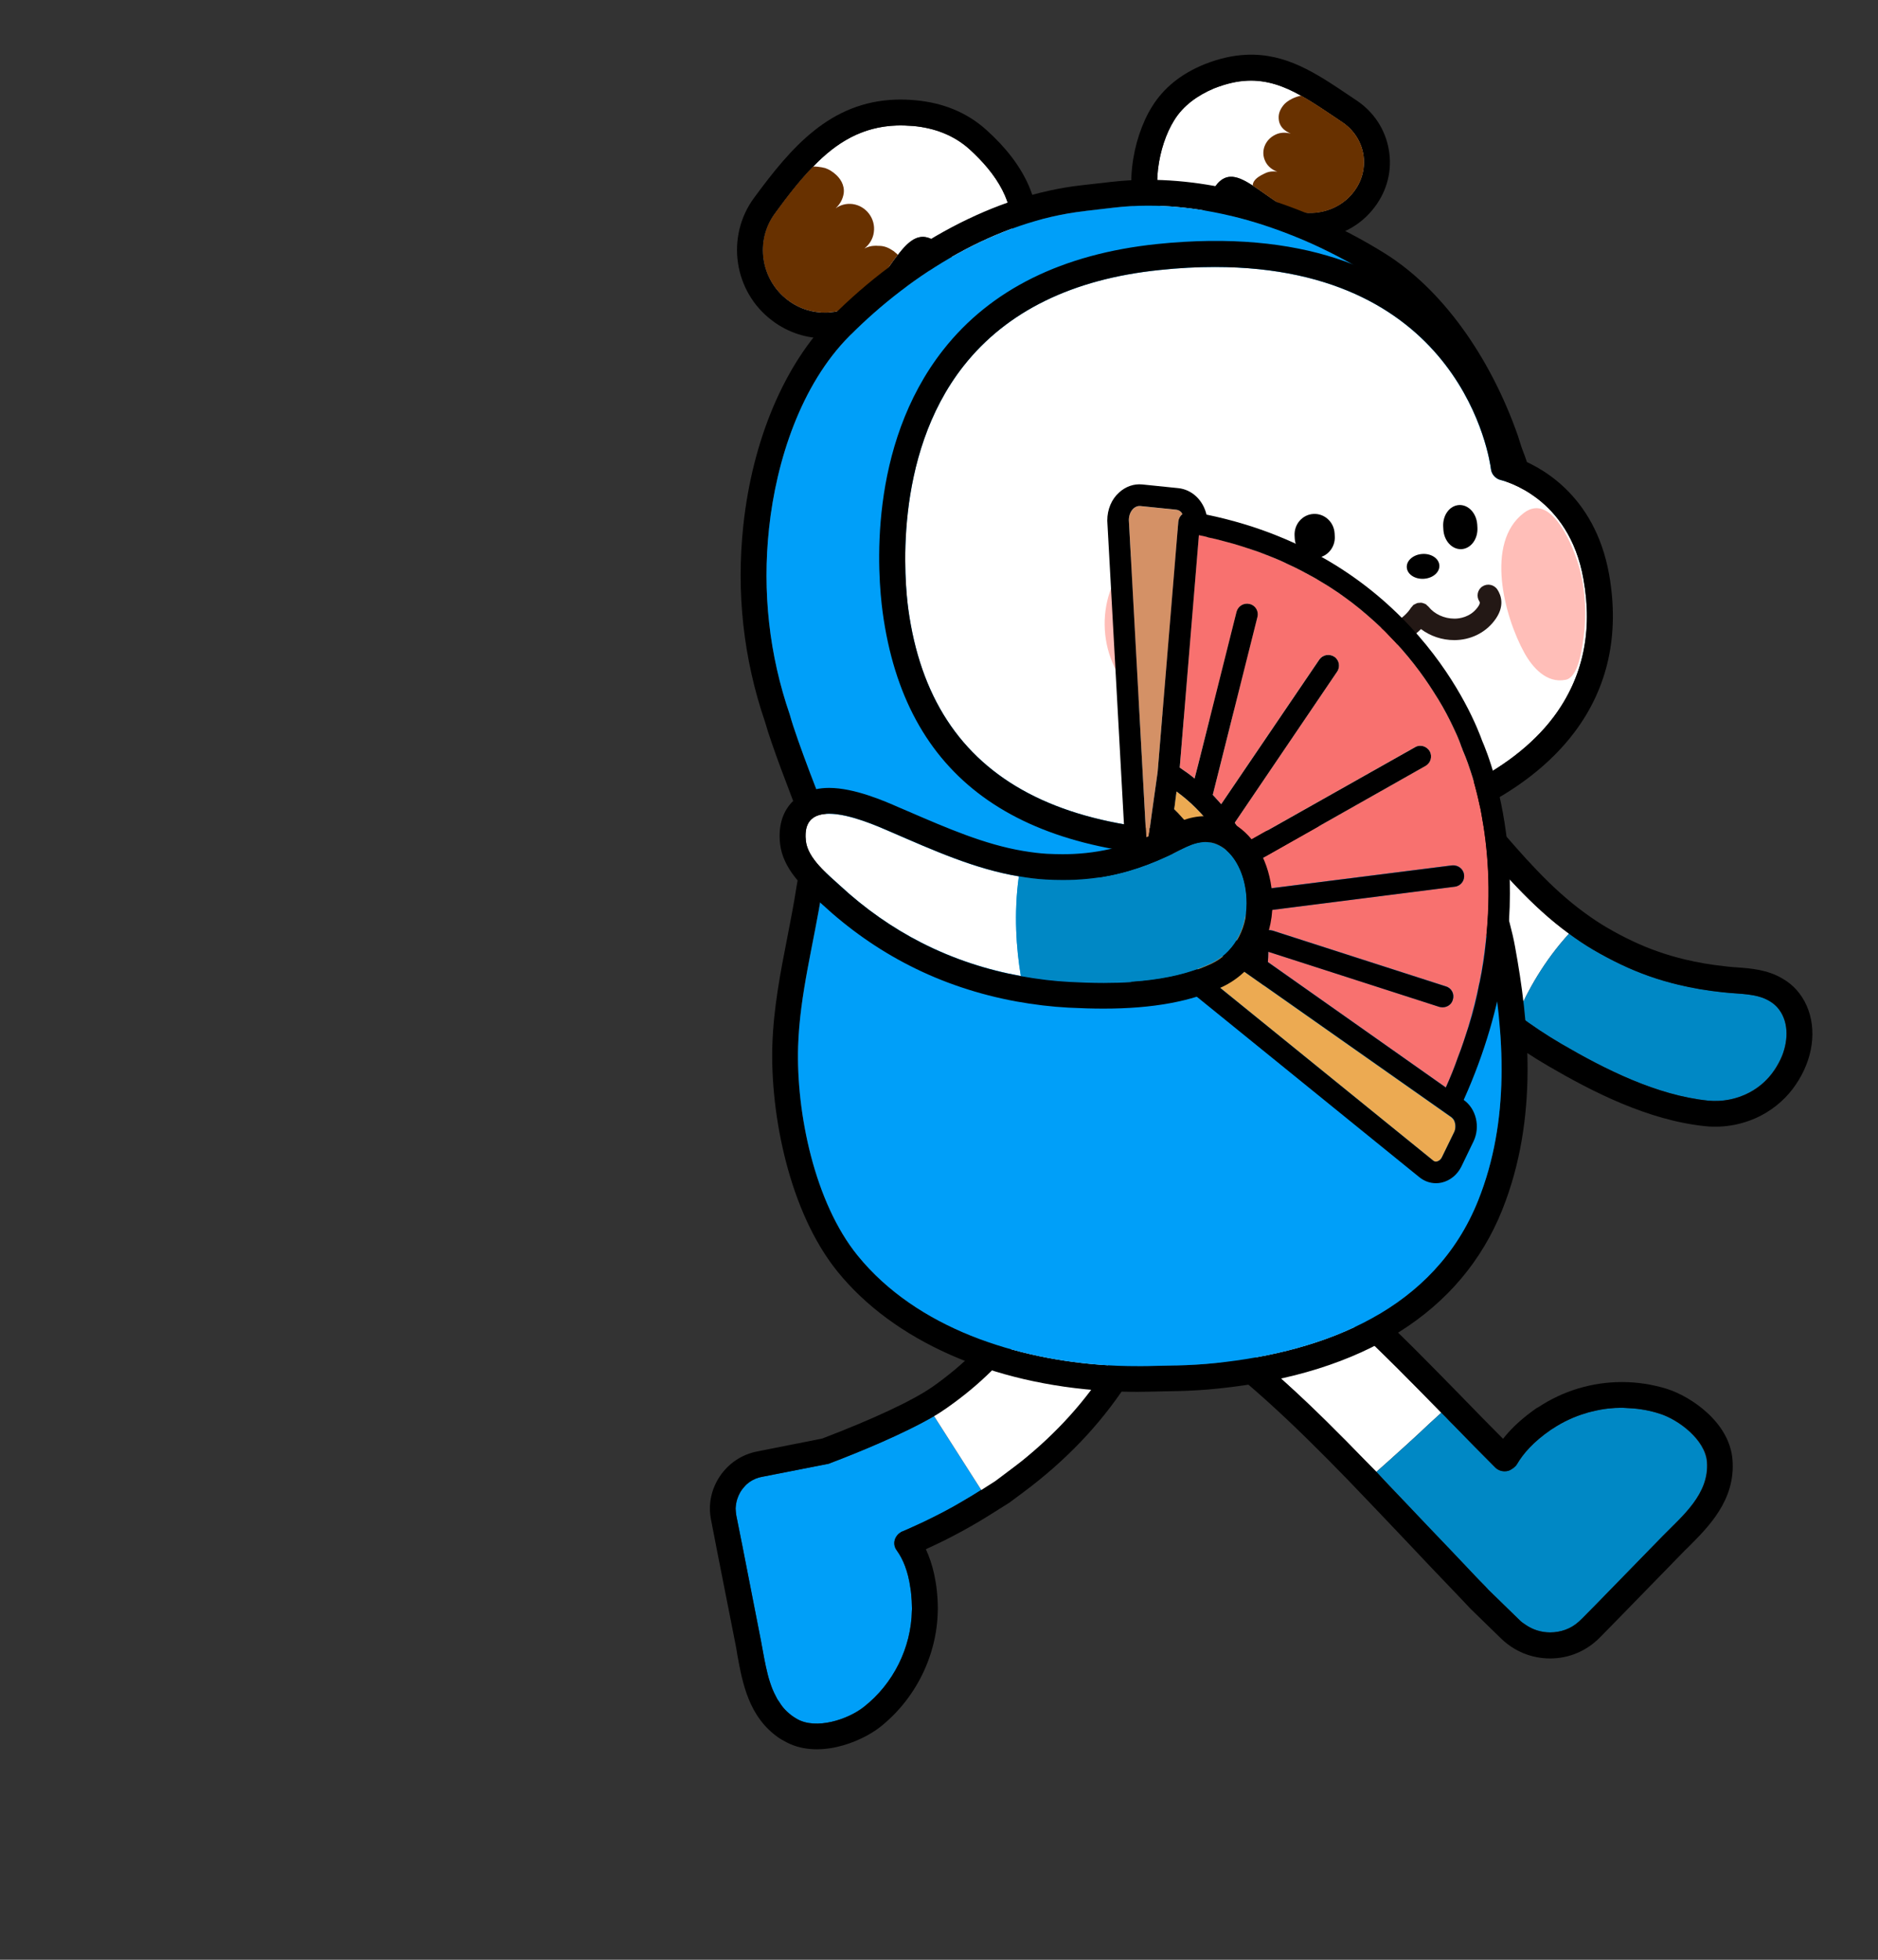 <?xml version="1.0" encoding="utf-8"?>
<!-- Generator: Adobe Illustrator 24.1.1, SVG Export Plug-In . SVG Version: 6.00 Build 0)  -->
<svg version="1.1" id="Layer_1" xmlns="http://www.w3.org/2000/svg" xmlns:xlink="http://www.w3.org/1999/xlink" x="0px" y="0px"
	 viewBox="0 0 230 240" style="enable-background:new 0 0 230 240;" xml:space="preserve">
<rect x="0" y="0" width="230" height="240" fill="#333333" stroke="none"/>
<g>
	<path style="fill:#FFFFFF;" d="M192.16,114.34c-4.71-3.44-8.33-7.77-12.27-12.35c-1.74-2.02-7.94-9.5-10.57-4.32
		c-0.95,1.88,0.41,4.69,1.07,6.47c1.44,3.86,3.44,7.45,5.88,10.68c2.73,3.62,5.99,6.75,9.57,9.43
		C187.07,121.36,189.1,117.69,192.16,114.34z"/>
	<path style="fill:#0088C5;" d="M211.2,121.53c-0.07-0.01-0.15-0.02-0.22-0.02c-1.93-0.2-3.71-0.51-5.42-0.92
		c-2.44-0.58-4.72-1.38-7.02-2.47c-1.13-0.54-2.27-1.14-3.43-1.82c-1.04-0.61-2.01-1.27-2.95-1.96c-3.07,3.35-5.1,7.02-6.32,9.92
		c1.73,1.3,3.53,2.5,5.4,3.59c5.32,3.1,11.65,6.29,17.93,6.93c3.05,0.31,6.29-0.99,8.13-3.74c0.38-0.57,0.7-1.17,0.93-1.72
		c0.82-2.03,0.83-4.41-0.61-6c-0.29-0.31-0.61-0.55-0.95-0.75C215.1,121.63,213.02,121.74,211.2,121.53z"/>
	<path d="M170.69,96.16c2.99-1.59,7.72,4.11,9.21,5.84c3.94,4.58,7.56,8.91,12.27,12.35c0.94,0.69,1.91,1.35,2.95,1.96
		c1.16,0.68,2.3,1.28,3.43,1.82c2.3,1.09,4.58,1.89,7.02,2.47c1.71,0.41,3.49,0.72,5.42,0.92c0.07,0.01,0.15,0.02,0.22,0.02
		c1.83,0.21,3.9,0.1,5.48,1.04c0.34,0.2,0.66,0.44,0.95,0.75c1.44,1.59,1.42,3.97,0.61,6c-0.23,0.56-0.54,1.15-0.93,1.72
		c-0.8,1.19-1.85,2.11-3.04,2.74c-1.56,0.83-3.35,1.17-5.08,1c-6.27-0.64-12.6-3.82-17.93-6.93c-1.87-1.09-3.67-2.29-5.4-3.59
		c-3.58-2.69-6.84-5.82-9.57-9.43c-2.44-3.23-4.44-6.82-5.88-10.68c-0.66-1.77-2.02-4.59-1.07-6.47
		C169.71,96.92,170.17,96.43,170.69,96.16 M169.2,93.37c-1.12,0.6-2.03,1.57-2.69,2.88c-1.47,2.9-0.18,6.17,0.67,8.33l0.26,0.67
		c1.53,4.1,3.66,7.96,6.32,11.48c2.79,3.69,6.22,7.07,10.2,10.06c1.85,1.39,3.77,2.67,5.71,3.79c5.22,3.04,12.11,6.62,19.2,7.34
		c2.36,0.24,4.8-0.24,6.89-1.35c1.69-0.9,3.14-2.2,4.19-3.77c0.5-0.74,0.92-1.53,1.23-2.3c1.38-3.41,0.92-6.97-1.19-9.31
		c-0.46-0.51-1.01-0.95-1.67-1.34c-1.86-1.11-3.92-1.26-5.58-1.38c-0.4-0.03-0.79-0.05-1.17-0.1l-0.24-0.03
		c-1.74-0.18-3.38-0.46-5.01-0.85c-2.21-0.53-4.31-1.26-6.4-2.25c-1.04-0.49-2.08-1.04-3.19-1.69c-0.82-0.48-1.67-1.04-2.68-1.78
		c-4.16-3.03-7.52-6.95-11.09-11.1l-0.65-0.75l-0.15-0.18C179.8,97.03,174.33,90.64,169.2,93.37L169.2,93.37z"/>
</g>
<g>
	<path style="fill:#FFFFFF;" d="M123.82,29.48c-0.24,1.59-2.77,3.07-4.69,3.27l-0.26,0.01c-2.03,0.07-2.03-1.54-4.08-3.05
		c-0.68-0.5-1.29-0.72-1.84-0.7c-1.98,0.07-3.46,2.99-5.88,6.24c-1.44,1.92-3.59,2.97-5.8,3.04c-1.66,0.06-3.36-0.44-4.8-1.53
		c-3.33-2.52-4.04-7.27-1.57-10.63c4.36-5.95,8.32-10.54,14.93-10.76c0.66-0.02,1.32,0.01,2.01,0.06c2.54,0.23,4.94,1.1,6.87,2.83
		C121.99,21.24,124.51,24.89,123.82,29.48z"/>
	<path style="fill:#683100;" d="M109.96,31.21c-0.89,1.11-1.79,2.54-2.9,4.03c-1.44,1.92-3.59,2.97-5.8,3.04
		c-1.66,0.06-3.36-0.44-4.8-1.53c-3.33-2.52-4.04-7.27-1.57-10.63c1.54-2.13,3.05-4.06,4.66-5.72l0.03,0
		c0.16-0.01,0.29-0.01,0.45,0.01c0.03,0,0.05,0,0.05,0c0.4,0.04,0.74,0.11,1.01,0.18c0.11,0.05,0.21,0.1,0.29,0.12
		c0.19,0.1,0.35,0.17,0.51,0.3c0.08,0.05,0.14,0.1,0.22,0.15c0.03,0,0.03,0.03,0.03,0.03c0.79,0.61,1.32,1.49,1.19,2.49
		c-0.11,0.74-0.48,1.36-0.99,1.83c0.59-0.42,1.32-0.62,2.09-0.52c1.64,0.23,2.83,1.78,2.59,3.45c-0.1,0.82-0.56,1.52-1.15,1.99
		c0.39-0.2,0.81-0.32,1.25-0.33l0.05,0c0.11,0,0.26-0.01,0.37,0.01c0.76-0.03,1.35,0.27,1.79,0.57c0.11,0.05,0.19,0.13,0.24,0.18
		C109.77,31.01,109.9,31.13,109.96,31.21z"/>
	<path d="M120.81,15.92c-2.34-2.11-5.25-3.33-8.69-3.64c-0.82-0.08-1.61-0.1-2.4-0.08c-8.09,0.27-12.83,5.86-17.37,12.03
		c-3.5,4.76-2.49,11.5,2.22,15.03c1.95,1.49,4.35,2.25,6.8,2.17c3.27-0.11,6.27-1.69,8.21-4.31c0.58-0.76,1.11-1.51,1.59-2.22
		c0.6-0.86,1.38-1.97,1.92-2.54c0.38,0.33,0.65,0.64,0.96,1.02c0.8,0.98,2.12,2.62,4.94,2.52c0.13,0,0.29-0.01,0.45-0.04
		c2.73-0.25,6.99-2.32,7.53-5.95C127.7,24.97,125.62,20.24,120.81,15.92z M123.82,29.48c-0.24,1.59-2.77,3.07-4.69,3.27l-0.26,0.01
		c-2.03,0.07-2.03-1.54-4.08-3.05c-0.68-0.5-1.29-0.72-1.84-0.7c-1.08,0.04-2,0.91-2.98,2.21c-0.89,1.11-1.79,2.54-2.9,4.03
		c-1.44,1.92-3.59,2.97-5.8,3.04c-1.66,0.06-3.36-0.44-4.8-1.53c-3.33-2.52-4.04-7.27-1.57-10.63c1.54-2.13,3.05-4.06,4.66-5.72
		l0.03,0c2.85-2.97,6.01-4.9,10.25-5.04c0.66-0.02,1.32,0.01,2.01,0.06c2.54,0.23,4.94,1.1,6.87,2.83
		C121.99,21.24,124.51,24.89,123.82,29.48z"/>
</g>
<g>
	<path style="fill:#FFFFFF;" d="M164.35,14.92c-4.29-2.88-7.51-5.22-11.56-5.05c-1.26,0.05-2.6,0.35-4.1,0.94
		c-2.02,0.85-3.79,2.11-4.9,3.93c-1.95,3.12-2.9,8.67-1.15,12c0.26,0.46,0.61,0.58,1.05,0.56c0.68-0.03,1.56-0.44,2.56-0.64
		c1.93-0.43,1.3-2.19,2.66-3.94c0.55-0.74,1.14-1.05,1.77-1.08c1.55-0.07,3.45,1.65,6.03,3.33c1.22,0.82,2.64,1.15,4.03,1.09
		c1.95-0.08,3.86-0.98,5.09-2.62C167.92,20.68,167.26,16.85,164.35,14.92z"/>
	<path d="M170.09,18.34c-0.42-2.46-1.83-4.64-3.98-6.06l-0.33-0.22l-0.52-0.35c-4.16-2.8-7.77-5.21-12.62-5
		c-1.66,0.07-3.36,0.46-5.15,1.17c-2.83,1.15-5,2.9-6.4,5.18c-2.47,3.96-3.61,10.71-1.25,15.15c0.78,1.5,2.26,2.33,3.98,2.26
		c0.79-0.03,1.55-0.25,2.2-0.46c0.29-0.09,0.57-0.18,0.91-0.25c2.95-0.63,3.67-2.95,4.02-4.05c0.09-0.27,0.17-0.46,0.24-0.64
		c0.54,0.32,1.3,0.87,1.9,1.29c0.16,0.1,0.33,0.22,0.49,0.32c0.44,0.32,0.92,0.65,1.41,0.97c1.71,1.14,3.77,1.69,5.87,1.6
		c3-0.13,5.74-1.54,7.49-3.88C169.91,23.31,170.52,20.83,170.09,18.34z M165.83,23.46c-1.22,1.64-3.14,2.54-5.09,2.62
		c-1.4,0.06-2.81-0.28-4.03-1.09c-1.25-0.82-2.34-1.64-3.29-2.26c-1.03-0.67-1.92-1.11-2.74-1.07c-0.63,0.03-1.23,0.34-1.77,1.08
		c-1.35,1.75-0.72,3.51-2.66,3.94c-0.99,0.2-1.87,0.61-2.56,0.64c-0.45,0.02-0.8-0.1-1.05-0.56c-1.75-3.33-0.8-8.88,1.15-12
		c1.11-1.82,2.88-3.08,4.9-3.93c1.51-0.59,2.84-0.89,4.1-0.94c2.34-0.1,4.41,0.63,6.54,1.83c1.57,0.86,3.2,2,5.02,3.22
		C167.26,16.85,167.92,20.68,165.83,23.46z"/>
	<path style="fill:#683100;" d="M165.83,23.46c-1.22,1.64-3.14,2.54-5.09,2.62c-1.4,0.06-2.81-0.28-4.03-1.09
		c-1.25-0.82-2.34-1.64-3.29-2.26c0.02-0.74,0.79-1.17,1.54-1.52c0.47-0.23,0.99-0.25,1.47-0.19c-0.62-0.21-1.16-0.64-1.45-1.23
		c-0.63-1.24-0.06-2.69,1.23-3.3c0.59-0.29,1.25-0.29,1.87-0.13c-0.56-0.24-1.08-0.59-1.32-1.16c-0.12-0.26-0.15-0.52-0.16-0.76
		c-0.02-0.53,0.17-1.01,0.52-1.47c0,0,0.54-0.87,2.22-1.26c1.57,0.86,3.2,2,5.02,3.22C167.26,16.85,167.92,20.68,165.83,23.46z"/>
</g>
<g>
	<path style="fill-rule:evenodd;clip-rule:evenodd;fill:#009FF8;" d="M105.79,209.04c-1.95,1.54-5.85,2.82-8.18,1.47
		c-0.15-0.1-0.3-0.17-0.45-0.28c-0.37-0.25-0.71-0.55-1.01-0.86c-0.26-0.27-0.48-0.56-0.67-0.88c-0.15-0.2-0.31-0.44-0.44-0.72
		c-0.31-0.57-0.55-1.15-0.75-1.79c-0.21-0.62-0.35-1.26-0.5-1.92c-0.24-1.09-0.41-2.2-0.61-3.2l-2.26-11.54l-0.75-3.75
		c-0.05-0.29-0.06-0.56-0.08-0.82c0.02-0.4,0.08-0.81,0.2-1.17c0.2-0.57,0.48-1.07,0.89-1.53c0.36-0.43,0.83-0.74,1.37-0.97
		c0.23-0.1,0.5-0.17,0.76-0.22l8.21-1.61c0.01-0.02,0.04-0.01,0.05-0.03c3.63-1.37,9.13-3.64,12.82-5.79l0.05,0.07l5.73,8.97
		c-0.75,0.48-1.51,0.94-2.27,1.38c-1.52,0.91-3.11,1.73-4.78,2.53c-0.84,0.38-1.69,0.79-2.55,1.15c-0.16,0.05-0.28,0.13-0.41,0.23
		c-0.65,0.48-0.86,1.39-0.35,2.09c0.03,0.05,0.05,0.07,0.08,0.12c0.67,0.94,1.32,2.41,1.61,4.53c0.04,0.22,0.07,0.46,0.09,0.7
		c0.06,0.56,0.09,1.12,0.1,1.76c0.01,0.04-0.01,0.25-0.01,0.25C111.6,201.81,109.4,206.21,105.79,209.04z"/>
	<path d="M114.86,197.07c-0.02-3.28-0.68-5.65-1.47-7.35c3.01-1.35,5.85-2.92,8.48-4.6l1.75-1.1c0.07-0.05,0.13-0.1,0.2-0.15
		l1.52-1.13c10.25-7.63,16.76-17.51,19.3-29.33c0.63-2.96-0.29-5.9-2.43-7.85c-0.27-0.25-0.56-0.48-0.85-0.68
		c-2.28-1.57-5.2-1.98-7.84-1.11c-2.92,0.94-5.06,3.3-5.7,6.38c-1.69,7.89-6.28,14.52-13.61,19.68c-2.4,1.67-7.18,3.92-13.52,6.34
		l-7.97,1.58c-1.88,0.37-3.5,1.46-4.56,3.04c-1.07,1.6-1.46,3.51-1.07,5.37l0.73,3.77l2.28,11.55c0.07,0.4,0.15,0.81,0.21,1.23
		c0.62,3.37,1.38,7.57,5.07,10.11c0.22,0.15,0.45,0.28,0.68,0.4c3.99,2.3,9.28,0.18,11.7-1.7c4.33-3.41,6.99-8.72,7.09-14.25
		L114.86,197.07z M105.79,209.04c-1.95,1.54-5.85,2.82-8.18,1.47c-0.15-0.1-0.3-0.17-0.45-0.28c-0.37-0.25-0.71-0.55-1.01-0.86
		c-0.26-0.27-0.48-0.56-0.67-0.88c-0.15-0.2-0.31-0.44-0.44-0.72c-0.31-0.57-0.55-1.15-0.75-1.79c-0.21-0.62-0.35-1.26-0.5-1.92
		c-0.24-1.09-0.41-2.2-0.61-3.2l-2.26-11.54l-0.75-3.75c-0.05-0.29-0.06-0.56-0.08-0.82c0.02-0.4,0.08-0.81,0.2-1.17
		c0.18-0.58,0.46-1.09,0.89-1.53c0.36-0.43,0.83-0.74,1.37-0.97c0.23-0.1,0.5-0.17,0.76-0.22l8.21-1.61
		c0.01-0.02,0.04-0.01,0.05-0.03c3.63-1.37,9.13-3.64,12.82-5.79c0.58-0.33,1.12-0.7,1.61-1.04c4.01-2.81,7.26-6.04,9.76-9.66
		c2.48-3.6,4.19-7.58,5.11-11.93c0.42-1.95,1.74-3.41,3.6-4.02c1.72-0.54,3.64-0.27,5.08,0.71c0.17,0.12,0.35,0.28,0.51,0.42
		c1.34,1.21,1.86,2.97,1.48,4.82c-2.24,10.46-7.78,19.25-16.45,26.21c-0.55,0.42-1.09,0.85-1.68,1.28l-1.13,0.85l-0.4,0.3
		l-1.71,1.09c-0.75,0.48-1.51,0.94-2.27,1.38c-1.52,0.91-3.11,1.73-4.78,2.53c-0.84,0.38-1.69,0.79-2.55,1.15
		c-0.16,0.05-0.28,0.13-0.41,0.23c-0.65,0.48-0.86,1.39-0.35,2.09c0.03,0.05,0.05,0.07,0.08,0.12c0.67,0.94,1.32,2.41,1.61,4.53
		c0.04,0.22,0.07,0.46,0.09,0.7c0.06,0.56,0.09,1.12,0.1,1.76c0.01,0.04-0.01,0.25-0.01,0.25
		C111.6,201.81,109.4,206.21,105.79,209.04z"/>
	<path style="fill:#FFFFFF;" d="M125.1,178.95c-0.55,0.42-1.09,0.85-1.68,1.28l-1.13,0.85l-0.4,0.3l-1.71,1.09l-5.73-8.97
		l-0.05-0.07c0.58-0.33,1.12-0.7,1.61-1.04c4.01-2.81,7.26-6.04,9.76-9.66c2.48-3.6,4.19-7.58,5.11-11.93
		c0.42-1.95,1.74-3.41,3.6-4.02c1.72-0.54,3.64-0.27,5.08,0.71c0.17,0.12,0.35,0.28,0.51,0.42c1.34,1.21,1.86,2.97,1.48,4.82
		C139.31,163.19,133.77,171.98,125.1,178.95z"/>
</g>
<g>
	<path style="fill:#FFFFFF;" d="M176.51,173.01l-1.5,1.37c-1.61,1.53-3.48,3.22-5.03,4.61l-1.42,1.26
		c-0.84-0.84-1.32-1.34-1.32-1.34c-6.11-6.3-13.36-13.47-21.79-18.97c-1.66-1.11-2.56-2.82-2.45-4.72c0.13-2.03,1.34-3.9,3.11-4.8
		c0.71-0.37,1.48-0.55,2.21-0.55c1,0,2,0.32,2.9,0.9c8.59,5.64,15.84,12.62,22.53,19.42L176.51,173.01z"/>
	<path style="fill:#0088C5;" d="M209.03,179.02c0.32,3.93-2.98,6.61-5.4,9.09l-8.22,8.43l-1.61,1.63c-0.13,0.13-0.26,0.26-0.42,0.4
		c-1,0.92-2.27,1.34-3.53,1.34c-1.08,0-2.13-0.32-3.03-0.95c-0.26-0.16-0.5-0.34-0.74-0.58l-3.79-3.69l-0.34-0.37l-0.9-0.92
		l-3.45-3.64c-0.87-0.92-1.84-1.92-2.82-2.95c-1.63-1.74-3.32-3.48-4.66-4.9c-0.58-0.63-1.13-1.19-1.55-1.66l1.42-1.26
		c1.55-1.4,3.43-3.08,5.03-4.61l1.5-1.37l0.53,0.53c0.34,0.37,0.71,0.74,1.08,1.11c1.58,1.63,3.19,3.27,4.82,4.9l0.16,0.16
		c0.32,0.32,0.74,0.47,1.16,0.47c0.32,0,0.63-0.08,0.9-0.29c0.13-0.05,0.26-0.16,0.37-0.29c0.11-0.08,0.16-0.18,0.24-0.29
		c0.74-1.27,2-2.74,4.16-4.22c0.03-0.03,0.21-0.13,0.21-0.13c0.63-0.42,1.29-0.79,1.98-1.11c0.69-0.32,1.37-0.58,2.11-0.79
		c0.29-0.11,0.58-0.16,0.9-0.24c1.16-0.29,2.35-0.42,3.53-0.42c0.08,0,0.63,0.03,1.32,0.08c0.32,0.03,0.63,0.05,0.98,0.11
		c0.76,0.11,1.53,0.29,2.27,0.53C205.58,173.86,208.82,176.33,209.03,179.02z"/>
	<path d="M204.16,170.09c-1.77-0.55-3.64-0.84-5.51-0.84c-3.69,0-7.22,1.08-10.25,3.08l-0.24,0.13c-1.66,1.16-3.03,2.4-4.08,3.74
		c-1.61-1.63-3.22-3.24-4.77-4.85l-0.53-0.55l-2.77-2.82c-0.05-0.05-0.11-0.11-0.13-0.13c-6.32-6.43-13.81-13.73-22.93-19.71
		c-1.42-0.92-3.03-1.42-4.64-1.42c-1.26,0-2.48,0.29-3.64,0.9c-2.77,1.4-4.66,4.32-4.82,7.43c-0.18,3.03,1.27,5.85,3.85,7.54
		c8.17,5.35,15.26,12.36,21.27,18.53c0,0,1.53,1.61,3.58,3.74c2.06,2.16,4.64,4.88,6.75,7.12l3.45,3.61l0.9,0.95l0.42,0.45
		l3.79,3.69c1.61,1.55,3.72,2.42,5.98,2.42c2.32,0,4.48-0.92,6.11-2.58l1.71-1.74l8.22-8.43c0.26-0.29,0.58-0.58,0.87-0.87
		c2.45-2.45,5.82-5.77,5.43-10.7C211.83,174.17,207.06,171.01,204.16,170.09z M203.63,188.11l-8.22,8.43l-1.61,1.63
		c-0.13,0.13-0.26,0.26-0.42,0.4c-1,0.92-2.27,1.34-3.53,1.34c-1.08,0-2.13-0.32-3.03-0.95c-0.26-0.16-0.5-0.34-0.74-0.58
		l-3.79-3.69l-0.34-0.37l-0.9-0.92l-3.45-3.64c-0.87-0.92-1.84-1.92-2.82-2.95c-1.63-1.74-3.32-3.48-4.66-4.9
		c-0.58-0.63-1.13-1.19-1.55-1.66c-0.84-0.84-1.32-1.34-1.32-1.34c-6.11-6.3-13.36-13.47-21.79-18.97
		c-1.66-1.11-2.56-2.82-2.45-4.72c0.13-2.03,1.34-3.9,3.11-4.8c0.71-0.37,1.48-0.55,2.21-0.55c1,0,2,0.32,2.9,0.9
		c8.59,5.64,15.84,12.62,22.53,19.42l2.77,2.82l0.53,0.53c0.34,0.37,0.71,0.74,1.08,1.11c1.58,1.63,3.19,3.27,4.82,4.9l0.16,0.16
		c0.32,0.32,0.74,0.47,1.16,0.47c0.32,0,0.63-0.08,0.9-0.29c0.13-0.08,0.24-0.16,0.37-0.29c0.11-0.08,0.16-0.18,0.24-0.29
		c0.74-1.27,2-2.74,4.16-4.22c0.03-0.03,0.21-0.13,0.21-0.13c0.63-0.42,1.29-0.79,1.98-1.11c0.69-0.32,1.37-0.58,2.11-0.79
		c0.29-0.11,0.58-0.16,0.9-0.24c1.16-0.29,2.35-0.42,3.53-0.42c0.08,0,0.63,0.03,1.32,0.08c0.32,0.03,0.63,0.05,0.98,0.11
		c0.76,0.11,1.53,0.29,2.27,0.53c2.37,0.74,5.61,3.22,5.82,5.9C209.35,182.95,206.06,185.64,203.63,188.11z"/>
</g>
<g>
	<path d="M140.62,25.19c9.48,0,19.31,3.56,27.31,8.55c7.15,4.47,12.2,12.81,14.96,20.65c0.17,0.47,0.29,0.94,0.44,1.42
		c0.31,0.8,0.6,1.6,0.87,2.4c3.16,9.54,1.78,17.99-0.55,27.65c-0.51,2.1-4.31,12.39-4.36,12.88c-1,5.61,2.13,12.32,3.13,17.78
		c1.85,10.16,2.52,20.69-1.39,30.49c-5.34,13.35-18.7,18.51-32.11,19.9c-1.61,0.17-3.23,0.27-4.84,0.3c-0.02,0-0.04,0-0.06,0
		c-0.02,0-0.05,0-0.07,0c-0.02,0-0.04,0-0.06,0l-3.29,0.07c-0.45,0.01-0.91,0.01-1.37,0.01c-1.18,0-2.38-0.03-3.55-0.1
		c-11.09-0.66-23.42-4.52-30.66-13.45c-5.24-6.46-7.53-17.4-7.28-25.62c0.2-6.41,1.94-12.67,2.92-18.98
		c0.38-2.47,1.22-4.9,0.94-7.39c-0.06-0.52-0.16-1.04-0.25-1.56c-0.44-1.11-3.75-9.47-4.63-12.68c-2.5-7.29-3.38-15-2.53-22.85
		c0.89-8.26,3.9-17.54,9.84-23.52c7.63-7.69,18.05-14.07,28.77-15.29c0,0,0.08-0.01,0.19-0.03l3.44-0.4
		C137.82,25.26,139.22,25.19,140.62,25.19 M140.62,22.02c-1.55,0-3.08,0.09-4.56,0.26l-3.43,0.39l-0.26,0.03
		c-10.36,1.17-21.54,7.08-30.59,16.19c-5.71,5.75-9.62,15.01-10.74,25.41c-0.89,8.24,0,16.36,2.66,24.13
		c0.75,2.68,2.9,8.32,4.6,12.62c0.07,0.36,0.12,0.7,0.16,1.04c0.14,1.26-0.16,2.71-0.48,4.25c-0.16,0.77-0.32,1.53-0.44,2.31
		c-0.31,2.02-0.72,4.1-1.11,6.11c-0.84,4.28-1.7,8.7-1.84,13.25c-0.26,8.56,2.1,20.45,7.98,27.71c6.84,8.45,18.85,13.78,32.93,14.62
		c1.21,0.07,2.46,0.11,3.74,0.11c0.48,0,0.96-0.01,1.44-0.02l3.29-0.07c0,0,0.19,0,0.19,0c1.71-0.04,3.42-0.14,5.1-0.32
		c17.73-1.83,29.73-9.4,34.72-21.87c4.53-11.34,3.22-23.18,1.57-32.23c-0.34-1.89-0.92-3.88-1.47-5.81
		c-1.08-3.76-2.19-7.65-1.68-10.75c0.16-0.53,0.83-2.42,1.42-4.09c1.52-4.29,2.61-7.43,2.92-8.7c2.27-9.4,4.01-18.71,0.48-29.39
		c-0.27-0.81-0.57-1.63-0.88-2.44l-0.14-0.44c-0.1-0.33-0.2-0.66-0.31-0.98c-3.47-9.87-9.4-18-16.26-22.29
		C160.29,25.23,149.99,22.02,140.62,22.02L140.62,22.02z"/>
	<path style="fill:#009FF9;" d="M179.29,98.74c0.05-0.49,3.85-10.79,4.36-12.88c2.33-9.66,3.71-18.11,0.55-27.65
		c-0.26-0.8-0.56-1.6-0.87-2.4c-0.15-0.47-0.28-0.94-0.44-1.42c-2.76-7.84-7.81-16.19-14.96-20.65c-9.19-5.74-20.79-9.58-31.5-8.31
		l-3.44,0.4c-0.12,0.01-0.19,0.03-0.19,0.03c-10.72,1.21-21.14,7.6-28.77,15.29c-5.94,5.98-8.95,15.26-9.84,23.52
		c-0.85,7.86,0.03,15.56,2.54,22.85c0.87,3.21,4.19,11.57,4.63,12.68c0.09,0.52,0.19,1.03,0.25,1.56c0.28,2.49-0.55,4.92-0.94,7.39
		c-0.98,6.31-2.72,12.57-2.92,18.98c-0.25,8.22,2.04,19.16,7.28,25.62c7.24,8.93,19.57,12.79,30.66,13.45
		c1.61,0.1,3.3,0.12,4.91,0.09l3.29-0.07c0.06,0,0.13,0,0.19,0c1.62-0.04,3.23-0.13,4.84-0.3c13.41-1.39,26.77-6.55,32.11-19.9
		c3.92-9.8,3.25-20.33,1.39-30.49C181.43,111.06,178.29,104.36,179.29,98.74z"/>
</g>
<path style="fill:#009FF8;" d="M136.43,25.43c0,0-0.08,0.01-0.2,0.02L136.43,25.43z"/>
<g>
	<g>
		<path style="fill-rule:evenodd;clip-rule:evenodd;fill:#FFFFFF;" d="M190.3,87.77c-5.22,6.98-15.86,11.99-28.44,13.39
			c-31.15,3.43-47.73-5.27-50.63-26.59c-0.4-3-2-18.61,6.77-29.75c5.27-6.69,13.33-10.65,23.98-11.75c2.42-0.26,4.66-0.37,6.8-0.37
			c30.33,0,33.68,23.67,33.81,24.75c0.08,0.66,0.58,1.19,1.21,1.34c0.34,0.08,8.35,2.03,10.12,12.12
			C195.1,77.34,193.86,83,190.3,87.77z"/>
		<path d="M197.07,70.35c-1.79-10.01-8.8-13.41-11.49-14.34c-1.08-5.48-7.88-29.86-43.91-26.12c-11.54,1.21-20.34,5.56-26.14,12.94
			c-9.33,11.86-8.04,27.62-7.43,32.15c2.74,20.16,16.29,30.07,41.24,30.07c4.01,0,8.3-0.26,12.89-0.76
			c13.6-1.5,24.77-6.85,30.62-14.65C196.94,84.19,198.36,77.68,197.07,70.35z M111.24,74.57c-0.4-3-2-18.61,6.77-29.75
			c5.27-6.69,13.33-10.65,23.98-11.75c2.42-0.26,4.66-0.37,6.8-0.37c30.33,0,33.68,23.67,33.81,24.75c0.08,0.66,0.58,1.19,1.21,1.34
			c0.34,0.08,8.35,2.03,10.12,12.12c1.16,6.43-0.08,12.1-3.64,16.87c-5.22,6.98-15.86,11.99-28.44,13.39
			C130.71,104.59,114.14,95.89,111.24,74.57z"/>
	</g>
	<path style="fill-rule:evenodd;clip-rule:evenodd;fill:#FFBEB8;" d="M157.47,75.8c0.39,6.45-4.26,11.97-10.38,12.34
		c-6.12,0.37-11.39-4.56-11.78-11.01c-0.39-6.44,4.26-11.97,10.38-12.34C151.8,64.43,157.08,69.36,157.47,75.8"/>
	<path style="fill-rule:evenodd;clip-rule:evenodd;fill:#FFBEB8;" d="M193.45,69.62c-0.58-2.19-3.29-9.49-6.83-6.8
		c-4.77,3.63-2.4,12.65,0.06,17.11c0.97,1.76,2.7,3.8,5.07,3.32c1.34-0.27,1.79-2.82,1.96-3.69
		C194.32,76.29,194.32,72.85,193.45,69.62z"/>
</g>
<g>
	<path style="fill-rule:evenodd;clip-rule:evenodd;" d="M176.28,69.24c0.05,0.84-0.79,1.57-1.9,1.64c-1.11,0.07-2.04-0.56-2.09-1.4
		c-0.05-0.83,0.8-1.57,1.91-1.64C175.3,67.77,176.23,68.4,176.28,69.24"/>
	<path style="fill-rule:evenodd;clip-rule:evenodd;" d="M179,67.25L179,67.25c-1.15,0.07-2.15-1-2.23-2.4l-0.02-0.35
		c-0.08-1.39,0.78-2.58,1.93-2.65s2.15,1,2.24,2.4l0.02,0.35C181.02,66,180.15,67.18,179,67.25"/>
	<path style="fill-rule:evenodd;clip-rule:evenodd;" d="M161.17,68.33L161.17,68.33c-1.35,0.08-2.52-0.98-2.6-2.37l-0.02-0.35
		c-0.08-1.39,0.94-2.59,2.3-2.67c1.35-0.08,2.52,0.98,2.6,2.37l0.02,0.35C163.56,67.05,162.53,68.25,161.17,68.33"/>
	<path style="fill:#231815;" d="M183.38,72.19c-0.41-0.61-1.23-0.77-1.83-0.37c-0.61,0.4-0.77,1.22-0.37,1.83
		c0.05,0.08,0.16,0.25-0.27,0.8c-0.88,1.14-2.19,1.32-2.79,1.31c-1.25,0-2.45-0.56-3.16-1.45c-0.05-0.07-0.12-0.1-0.18-0.16
		c-0.05-0.05-0.09-0.11-0.15-0.15c-0.01-0.01-0.02-0.01-0.03-0.01c-0.1-0.06-0.2-0.09-0.31-0.12c-0.06-0.02-0.11-0.05-0.17-0.05
		c-0.11-0.02-0.21,0-0.32,0.01c-0.06,0.01-0.12,0-0.18,0.01c-0.09,0.02-0.16,0.07-0.25,0.11c-0.08,0.04-0.15,0.06-0.22,0.11
		c-0.01,0.01-0.03,0.01-0.04,0.02c-0.07,0.05-0.11,0.13-0.16,0.19c-0.05,0.05-0.1,0.09-0.14,0.15c-1.78,2.82-6.95,3.66-10.23,1.66
		c-0.77-0.46-1.21-0.87-1.4-1.1c0.22-0.52,0.1-1.14-0.36-1.53c-0.55-0.47-1.38-0.4-1.86,0.15c-0.41,0.48-0.58,1.08-0.48,1.69
		c0.16,1.02,1.08,2.04,2.72,3.04c1.67,1.01,3.62,1.49,5.56,1.49c2.77,0,5.49-0.99,7.27-2.78c1.14,0.86,2.57,1.35,4.08,1.35
		c0.01,0,0.02,0,0.02,0c1.94-0.01,3.71-0.86,4.85-2.33C184.38,74.28,183.83,72.87,183.38,72.19z"/>
</g>
<g>
	<path style="fill:#F8716F;" d="M181.95,115.36c-0.18,1.58-0.42,3.24-0.76,4.95c0,0.03,0,0.05-0.03,0.08
		c-0.34,1.71-0.79,3.51-1.34,5.35c-0.37,1.24-0.79,2.48-1.27,3.74c-0.42,1.21-0.92,2.45-1.48,3.69l-21.79-15.36
		c0.03-0.4,0.05-0.82,0.05-1.26l20.95,6.75c0.13,0.03,0.26,0.05,0.4,0.05c0.55,0,1.08-0.34,1.24-0.9c0.24-0.71-0.13-1.45-0.84-1.66
		l-21.21-6.83c-0.18-0.05-0.37-0.08-0.55-0.05c-0.03-0.76-0.11-1.58-0.21-2.4l23.06-2.93c0.71-0.08,1.24-0.74,1.13-1.48
		c-0.08-0.71-0.76-1.21-1.48-1.13l-23.16,2.93c-0.24-1.08-0.55-2.19-0.98-3.29l20.92-11.83c0.63-0.37,0.84-1.16,0.5-1.79
		c-0.37-0.63-1.19-0.87-1.79-0.5l-20.69,11.67c-0.4-0.82-0.84-1.63-1.4-2.42l12.54-18.5c0.4-0.58,0.26-1.42-0.34-1.82
		c-0.61-0.4-1.42-0.26-1.84,0.34l-12.02,17.71c-0.34-0.4-0.69-0.76-1.05-1.16l0.03-0.03l5.46-21.74c0.18-0.69-0.24-1.42-0.95-1.58
		c-0.71-0.18-1.42,0.24-1.61,0.95l-4.69,18.68l-0.45,1.74c-0.55-0.47-1.19-0.92-1.82-1.34l2.35-28.46c0.34,0.08,0.71,0.13,1.05,0.24
		c0.03,0,0.03,0,0.05,0.03c0.71,0.13,1.42,0.32,2.08,0.5c0.71,0.18,1.37,0.37,2.03,0.58c0.76,0.24,1.53,0.5,2.27,0.76
		c0.53,0.21,1.08,0.42,1.61,0.63c0.61,0.24,1.19,0.5,1.77,0.79c0.58,0.26,1.13,0.53,1.69,0.82c0.55,0.29,1.08,0.58,1.61,0.87
		c0.53,0.32,1.03,0.61,1.53,0.92c0.5,0.32,0.98,0.63,1.45,0.95c0.55,0.4,1.11,0.79,1.63,1.19c0.66,0.5,1.26,1,1.87,1.53
		c0.61,0.53,1.19,1.05,1.74,1.58c0.29,0.26,0.55,0.53,0.82,0.82c2.37,2.4,4.16,4.8,5.51,6.93c0.21,0.32,0.4,0.61,0.58,0.92
		c0.76,1.24,1.34,2.37,1.79,3.32c0.21,0.45,0.4,0.84,0.55,1.19c0.11,0.24,0.18,0.45,0.26,0.63c0.11,0.26,0.18,0.5,0.24,0.66
		c0.05,0.11,0.08,0.18,0.11,0.26c0,0.03,0.03,0.05,0.03,0.11c0.16,0.37,0.55,1.27,0.98,2.61c0.18,0.53,0.37,1.13,0.55,1.82
		s0.37,1.45,0.55,2.27c0.11,0.4,0.18,0.82,0.26,1.26C182.18,103.72,182.66,109.07,181.95,115.36z"/>
	<path style="fill:#D49166;" d="M144.84,62.92c-0.01,0-0.01,0.01-0.01,0.02c-0.05-0.06-0.08-0.15-0.14-0.2
		C144.73,62.79,144.79,62.84,144.84,62.92z"/>
	<path style="fill:#ECAA52;" d="M178.1,138.63l-1.5,3.08c-0.13,0.29-0.37,0.47-0.61,0.53c-0.18,0.05-0.37,0-0.53-0.16l-38.5-31.23
		c-0.45-0.37-0.61-1.13-0.32-1.71c0.13-0.29,0.34-0.47,0.58-0.55c0.03,0,0.08-0.03,0.13-0.03c0.13,0,0.26,0.05,0.37,0.13
		l40.03,28.15C178.23,137.19,178.39,138.03,178.1,138.63z"/>
	<path style="fill:#D49166;" d="M144.84,62.92c-0.32,0.24-0.47,0.58-0.53,0.95l-2.53,30.62l-0.03,0.24l-0.66,4.69l-0.63,4.64
		l-2.21-40.37c0-0.55,0.21-1.08,0.58-1.42c0.16-0.13,0.4-0.29,0.71-0.29h0.11l4.4,0.45c0.24,0.03,0.45,0.13,0.63,0.32
		C144.73,62.79,144.79,62.84,144.84,62.92z"/>
	<path style="fill:#BE723F;" d="M142.07,118.42l-0.05,0.47c-0.53-0.16-1.19-0.4-1.87-0.76c-0.26-0.11-0.53-0.26-0.76-0.42
		c-0.45-0.24-0.9-0.55-1.29-0.95c-0.11-0.08-0.21-0.18-0.29-0.26c-0.05-0.05-0.11-0.11-0.13-0.16c-0.18-0.16-0.34-0.34-0.47-0.53
		c-0.24-0.29-0.45-0.63-0.63-0.98c-0.08-0.13-0.16-0.29-0.21-0.45c-0.13-0.26-0.24-0.55-0.32-0.84L142.07,118.42z"/>
	<path style="fill:#ECAA52;" d="M151.06,114.86c0-0.03,0-0.03,0-0.05c-0.05-0.58-0.13-1.16-0.24-1.77
		c-0.18-1.21-0.47-2.48-0.87-3.77c0-0.05-0.03-0.13-0.08-0.21c-0.18-0.63-0.4-1.26-0.66-1.9c-0.32-0.82-0.71-1.63-1.16-2.45
		c-0.21-0.4-0.42-0.79-0.69-1.16c-0.05-0.13-0.13-0.26-0.24-0.4c-0.37-0.58-0.79-1.16-1.21-1.71c-0.45-0.58-0.95-1.11-1.45-1.66
		c-0.13-0.16-0.29-0.32-0.45-0.47c-0.08-0.08-0.13-0.13-0.21-0.21l0.29-2.16c0.03,0.03,0.08,0.05,0.11,0.08
		c1.74,1.32,3.14,2.74,4.27,4.27c0.05,0.11,0.11,0.18,0.18,0.26c3.56,4.95,4.22,10.57,4.11,14.52L151.06,114.86z"/>
	<path style="fill:#D57430;" d="M148.11,112.81l-2.48-1.74l-2.13-5.4l0.21-2.69c0.63,0.79,1.21,1.61,1.69,2.42
		c0.26,0.4,0.5,0.82,0.69,1.24c0.21,0.42,0.42,0.82,0.58,1.24c0.37,0.84,0.66,1.69,0.9,2.5c0.16,0.53,0.29,1.08,0.4,1.58
		C148,112.25,148.05,112.54,148.11,112.81z"/>
	<path d="M181.52,90.72c-0.92-2.58-8.64-22.51-33.76-27.7c-0.42-1.77-1.77-3.06-3.45-3.24l-4.4-0.45c-1.05-0.11-2.06,0.26-2.85,0.98
		c-0.92,0.82-1.45,2.06-1.45,3.45l2.32,42.24c-0.47-0.11-0.95-0.08-1.4,0.05c-1,0.26-1.82,0.98-2.29,1.98
		c-0.21,0.45-0.34,0.92-0.34,1.4c-0.08,0.03-0.13,0.05-0.18,0.11c-0.29,0.21-0.47,0.55-0.53,0.92c-0.69,7.7,6.11,10.8,9.83,11.38
		h0.18c0.32,0,0.58-0.11,0.82-0.29c0.29-0.21,0.47-0.55,0.5-0.92l0.03-0.21l29.25,23.72c0.61,0.5,1.32,0.76,2.08,0.76
		c0.24,0,0.45-0.03,0.69-0.08c1.03-0.24,1.9-0.95,2.4-1.95l1.5-3.11c0.84-1.77,0.32-3.98-1.21-5.06
		C189.83,111.15,182.55,93.07,181.52,90.72z M138.83,62.26c0.16-0.13,0.4-0.29,0.71-0.29h0.11l4.4,0.45
		c0.24,0.03,0.45,0.13,0.63,0.32c0.05,0.05,0.08,0.13,0.13,0.21c-0.29,0.24-0.45,0.55-0.5,0.92l-2.53,30.62l-0.03,0.24l-0.66,4.69
		l-0.63,4.64l-2.21-40.37C138.25,63.13,138.46,62.6,138.83,62.26z M143.5,105.67l0.21-2.66c0.63,0.79,1.21,1.58,1.69,2.4
		c0.26,0.4,0.5,0.82,0.69,1.24c0.03,0.08,0.08,0.16,0.11,0.21c0.18,0.34,0.34,0.69,0.47,1.03c0.37,0.84,0.66,1.69,0.9,2.5
		c0.16,0.53,0.29,1.08,0.4,1.58c0.05,0.29,0.11,0.58,0.16,0.84l-2.24-1.55l-0.24-0.18l-2.06-5.14v-0.03L143.5,105.67z
		 M151.06,114.86c0-0.03,0-0.03,0-0.05c-0.05-0.58-0.13-1.16-0.24-1.77c-0.18-1.21-0.47-2.48-0.87-3.77c0-0.05-0.03-0.13-0.08-0.21
		c-0.18-0.63-0.4-1.26-0.66-1.9c-0.32-0.82-0.71-1.63-1.16-2.45c-0.21-0.4-0.42-0.79-0.69-1.16c-0.05-0.13-0.13-0.26-0.24-0.4
		c-0.24-0.37-0.5-0.74-0.74-1.11c-0.16-0.21-0.32-0.4-0.47-0.61c-0.45-0.58-0.95-1.11-1.45-1.66c-0.13-0.16-0.29-0.32-0.45-0.47
		c-0.05-0.05-0.11-0.11-0.16-0.16c-0.03-0.03-0.03-0.03-0.05-0.05l0.08-0.5v-0.05l0.21-1.61c0.03,0.03,0.08,0.05,0.11,0.08
		c0.84,0.63,1.61,1.29,2.29,1.98c0.74,0.74,1.4,1.5,1.98,2.29c0.05,0.11,0.11,0.18,0.18,0.26c3.56,4.95,4.22,10.57,4.11,14.52
		L151.06,114.86z M142.02,118.9c-0.53-0.16-1.19-0.4-1.87-0.76c-0.26-0.11-0.5-0.24-0.76-0.42c-0.45-0.24-0.9-0.55-1.29-0.95
		c-0.11-0.08-0.21-0.16-0.29-0.26c-0.05-0.05-0.11-0.11-0.13-0.16c-0.18-0.16-0.34-0.34-0.47-0.53c-0.24-0.29-0.45-0.63-0.63-0.98
		c-0.08-0.13-0.16-0.29-0.21-0.45c-0.13-0.26-0.24-0.55-0.32-0.84l6.03,4.88L142.02,118.9z M178.1,138.63l-1.5,3.08
		c-0.13,0.29-0.37,0.47-0.61,0.53c-0.18,0.05-0.37,0-0.53-0.16l-27.17-22.03l-3.48-2.85l-2.45-2l-1.29-1.03l-0.61-0.47l-1.05-0.87
		l-0.13-0.11l-0.45-0.37l-1.87-1.5c-0.34-0.26-0.5-0.76-0.45-1.24c0-0.16,0.05-0.32,0.13-0.47c0.13-0.29,0.34-0.47,0.58-0.55
		c0.03,0,0.08-0.03,0.13-0.03c0.13,0,0.26,0.05,0.37,0.13l0.37,0.26l1.55,1.08l0.32,0.21l0.9,0.66l0.24,0.16l0.82,0.58l0.03,0.03
		l0.13,0.08l1.37,0.98l1.03,0.71l0.61,0.42l3.43,2.42l1.37,0.95l1.29,0.92h0.03l1.37,0.98l1.19,0.84l0.76,0.53l0.03,0.03l0.4,0.26
		l21.03,14.78l1.79,1.26c0.13,0.11,0.24,0.24,0.32,0.4C178.28,137.63,178.31,138.19,178.1,138.63z M178.55,129.49
		c-0.42,1.21-0.92,2.45-1.48,3.69l-21.79-15.36c0.03-0.4,0.05-0.82,0.05-1.26l20.95,6.75c0.13,0.03,0.26,0.05,0.4,0.05
		c0.55,0,1.08-0.34,1.24-0.9c0.24-0.71-0.13-1.45-0.84-1.66l-21.21-6.83c-0.18-0.05-0.37-0.08-0.55-0.05
		c-0.03-0.76-0.11-1.58-0.21-2.4l23.06-2.93c0.71-0.08,1.24-0.74,1.13-1.48c-0.08-0.71-0.76-1.21-1.48-1.13l-23.16,2.93
		c-0.24-1.08-0.55-2.19-0.98-3.29l20.92-11.83c0.63-0.37,0.84-1.16,0.5-1.79c-0.37-0.63-1.19-0.87-1.79-0.5l-20.69,11.67
		c-0.4-0.82-0.84-1.63-1.4-2.42l12.54-18.5c0.4-0.58,0.26-1.42-0.34-1.82c-0.61-0.4-1.42-0.26-1.84,0.34l-12.02,17.71
		c-0.34-0.4-0.69-0.76-1.05-1.16l0.03-0.03l5.46-21.74c0.18-0.69-0.24-1.42-0.95-1.58c-0.71-0.18-1.42,0.24-1.61,0.95l-4.69,18.68
		l-0.45,1.74c-0.55-0.47-1.19-0.92-1.82-1.34l2.35-28.46c0.34,0.08,0.71,0.13,1.05,0.24c0.03,0,0.03,0,0.05,0.03
		c0.71,0.13,1.42,0.32,2.08,0.5c0.71,0.18,1.37,0.37,2.03,0.58c0.76,0.24,1.53,0.5,2.27,0.76c0.53,0.21,1.08,0.42,1.61,0.63
		c0.61,0.24,1.19,0.5,1.77,0.79c0.58,0.26,1.13,0.53,1.69,0.82c0.55,0.29,1.08,0.58,1.61,0.87c0.53,0.32,1.03,0.61,1.53,0.92
		c0.5,0.32,0.98,0.63,1.45,0.95c0.55,0.4,1.11,0.79,1.63,1.19c0.66,0.5,1.26,1,1.87,1.53c0.61,0.53,1.19,1.05,1.74,1.58
		c0.29,0.26,0.55,0.53,0.82,0.82c2.37,2.4,4.16,4.8,5.51,6.93c0.21,0.32,0.4,0.63,0.58,0.92c0.76,1.24,1.34,2.37,1.79,3.32
		c0.21,0.45,0.4,0.84,0.55,1.19c0.11,0.24,0.18,0.45,0.26,0.63c0.11,0.26,0.18,0.5,0.24,0.66c0.05,0.11,0.08,0.18,0.11,0.26
		c0,0.03,0.03,0.05,0.03,0.11c0.16,0.37,0.55,1.27,0.98,2.61c0.18,0.53,0.37,1.13,0.55,1.82s0.4,1.45,0.55,2.27
		c0.11,0.4,0.18,0.82,0.26,1.26c0.76,4.03,1.24,9.36,0.53,15.65c-0.16,1.58-0.4,3.24-0.76,4.95c0,0.03,0,0.05-0.03,0.08
		c-0.32,1.71-0.76,3.51-1.34,5.35C179.44,126.99,179.05,128.23,178.55,129.49z"/>
</g>
<g>
	<path style="fill:#FFFFFF;" d="M124.78,107.33c-5.38-0.9-10.39-3.15-15.77-5.48c-2.38-1.03-10.98-4.93-10.33,1.11
		c0.23,2.19,2.72,4.14,4.15,5.45c3.09,2.87,6.47,5.22,10,7.02c3.96,2.02,8.07,3.34,12.2,4.09
		C124.48,116.25,124.15,111.89,124.78,107.33z"/>
	<path style="fill:#0088C5;" d="M143.09,104.79c-0.06,0.03-0.12,0.06-0.18,0.08c-1.59,0.74-3.11,1.32-4.63,1.76
		c-2.17,0.64-4.34,1-6.66,1.1c-1.15,0.05-2.33,0.04-3.57-0.02c-1.11-0.06-2.19-0.21-3.27-0.39c-0.64,4.57-0.31,8.93,0.24,12.19
		c2,0.36,4,0.61,6,0.71c5.69,0.3,12.18,0.19,17.33-2.24c2.5-1.19,4.32-3.94,4.32-7.36c0-0.71-0.06-1.41-0.18-2.04
		c-0.41-2.27-1.63-4.47-3.55-5.24c-0.38-0.15-0.75-0.21-1.11-0.24C146.14,103,144.6,104.1,143.09,104.79z"/>
	<path d="M101.54,99.65c2.55,0,6.08,1.59,7.48,2.19c5.38,2.33,10.38,4.58,15.77,5.48c1.07,0.18,2.16,0.33,3.27,0.39
		c0.71,0.04,1.4,0.06,2.08,0.06c0.51,0,1-0.01,1.5-0.03c2.32-0.11,4.49-0.46,6.66-1.1c1.52-0.45,3.04-1.02,4.63-1.76
		c0.06-0.03,0.12-0.06,0.18-0.08c1.44-0.66,2.9-1.68,4.51-1.68c0.08,0,0.16,0,0.24,0.01c0.36,0.02,0.73,0.08,1.11,0.24
		c1.92,0.77,3.13,2.97,3.55,5.24c0.11,0.62,0.18,1.32,0.18,2.04c0,3.42-1.82,6.18-4.32,7.36c-3.93,1.86-8.65,2.36-13.19,2.36
		c-1.41,0-2.8-0.05-4.14-0.12c-1.99-0.1-4-0.35-6-0.71c-4.13-0.75-8.24-2.07-12.2-4.09c-3.53-1.8-6.91-4.16-10-7.02
		c-1.42-1.32-3.91-3.26-4.15-5.45C98.41,100.45,99.73,99.65,101.54,99.65 M101.54,96.49L101.54,96.49c-2.47,0-3.89,1.01-4.65,1.85
		c-0.77,0.86-1.63,2.41-1.36,4.95c0.33,3.12,2.9,5.42,4.59,6.94l0.55,0.5c3.27,3.03,6.87,5.56,10.72,7.52
		c4.05,2.07,8.45,3.54,13.07,4.39c2.16,0.39,4.31,0.65,6.4,0.76c1.57,0.08,2.98,0.12,4.31,0.12c6,0,10.75-0.87,14.54-2.67
		c3.78-1.79,6.13-5.71,6.13-10.22c0-0.89-0.08-1.79-0.23-2.6c-0.67-3.65-2.71-6.5-5.48-7.61c-0.65-0.26-1.33-0.41-2.09-0.46
		c-0.15-0.01-0.3-0.01-0.45-0.01c-1.98,0-3.6,0.84-4.9,1.51c-0.31,0.16-0.62,0.32-0.92,0.46l-0.2,0.09
		c-1.4,0.66-2.77,1.18-4.18,1.59c-1.92,0.56-3.85,0.88-5.91,0.98c-0.44,0.02-0.89,0.03-1.35,0.03c-0.62,0-1.25-0.02-1.91-0.05
		c-0.85-0.05-1.78-0.16-2.92-0.35c-4.71-0.79-9.29-2.78-14.15-4.88l-0.89-0.38l-0.21-0.09C108.3,98.09,104.63,96.49,101.54,96.49
		L101.54,96.49L101.54,96.49z"/>
</g>
</svg>
